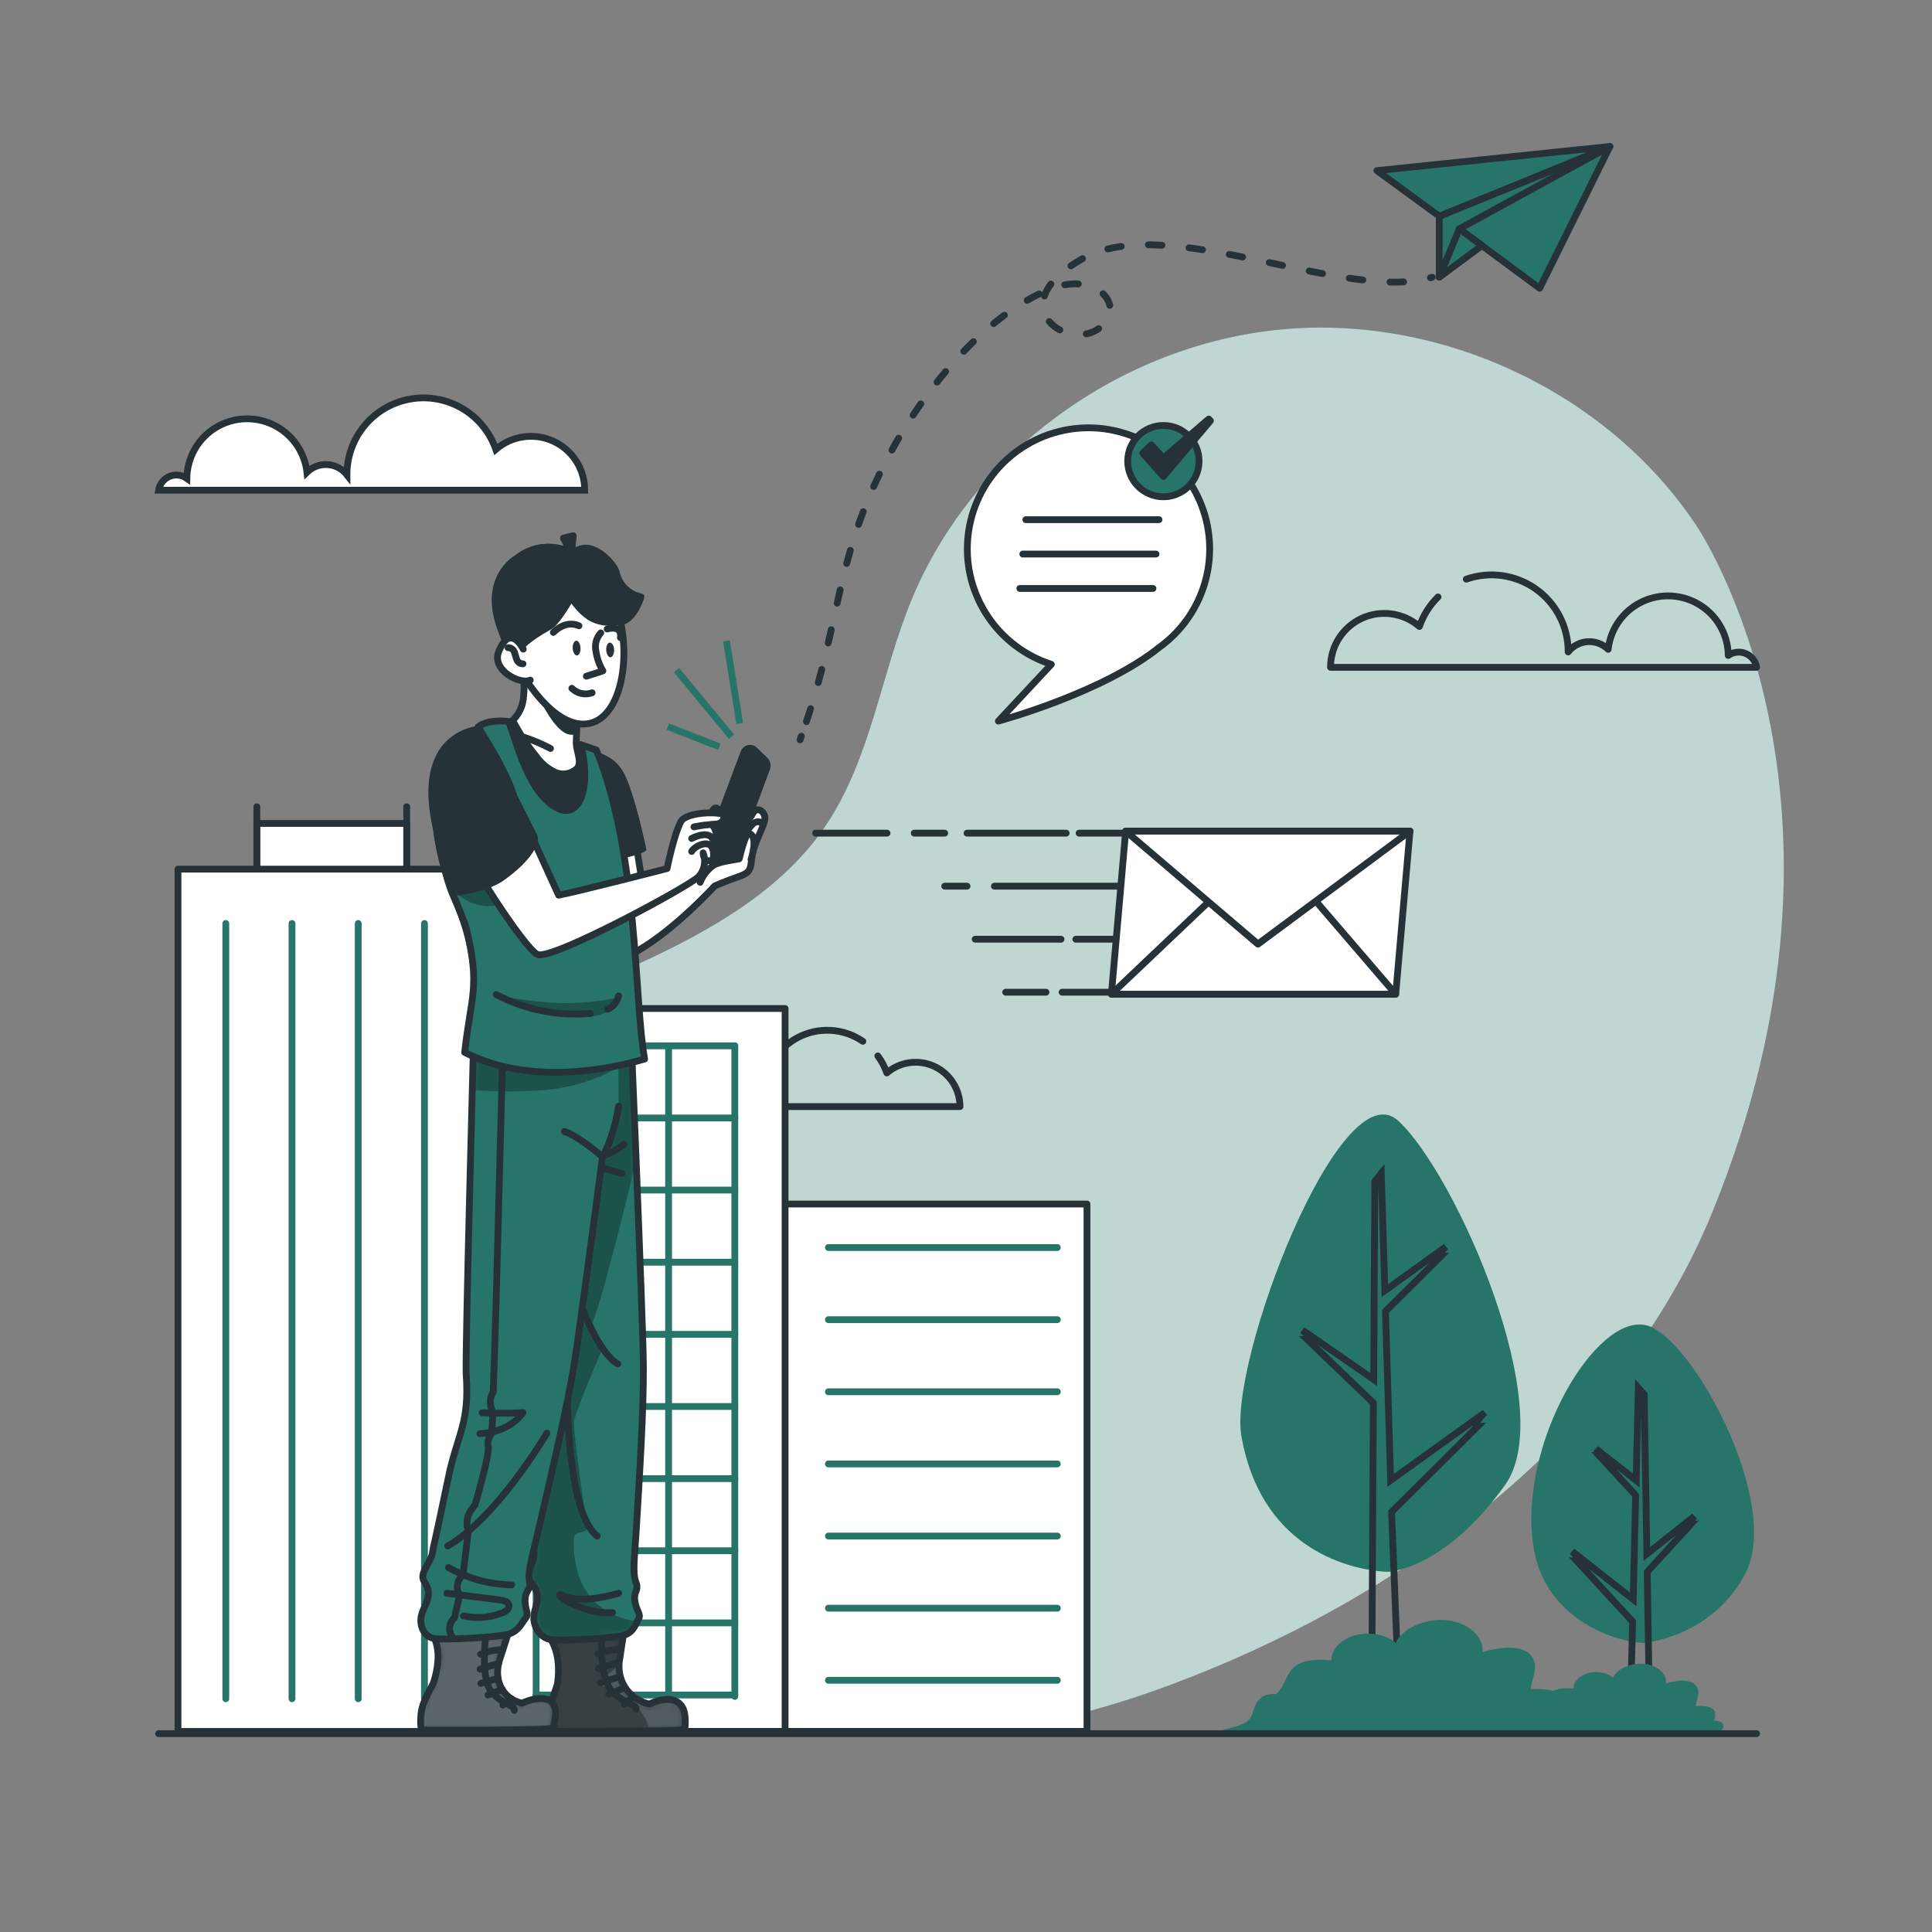 <svg width="284" height="284" viewBox="0 0 284 284" fill="none" xmlns="http://www.w3.org/2000/svg">
<rect x="0" y="0" width="284" height="284" fill="#808080" stroke="none"/>
<path d="M249.454 77.396C236.555 57.817 212.034 46.19 188.337 48.428C164.64 50.666 142.829 66.604 133.963 88.25C129.419 99.298 127.999 111.692 121.228 121.575C114.287 131.708 102.717 137.751 91.368 142.801C80.02 147.85 68.081 152.502 59.146 160.977C50.211 169.451 44.946 183.083 50.211 194.125C55.596 205.349 69.194 209.836 79.014 217.675C88.835 225.513 95.078 237.043 105.103 244.621C114.367 251.624 126.312 254.703 138.024 254.68C149.736 254.657 161.255 251.704 172.195 247.62C206.122 234.959 238.083 211.398 251.618 178.42C276.673 117.349 249.454 77.396 249.454 77.396Z" fill="#277568"/>
<g opacity="0.7">
<path d="M249.454 77.396C236.555 57.817 212.034 46.19 188.337 48.428C164.64 50.666 142.829 66.604 133.963 88.25C129.419 99.298 127.999 111.692 121.228 121.575C114.287 131.708 102.717 137.751 91.368 142.801C80.02 147.85 68.081 152.502 59.146 160.977C50.211 169.451 44.946 183.083 50.211 194.125C55.596 205.349 69.194 209.836 79.014 217.675C88.835 225.513 95.078 237.043 105.103 244.621C114.367 251.624 126.312 254.703 138.024 254.68C149.736 254.657 161.255 251.704 172.195 247.62C206.122 234.959 238.083 211.398 251.618 178.42C276.673 117.349 249.454 77.396 249.454 77.396Z" fill="white"/>
</g>
<path d="M203.872 231.057C203.872 231.057 212.108 231.011 221.242 218.288C229.222 207.161 214.074 172.712 205.582 164.788C197.09 156.865 180.562 200.141 182.481 211.103C185.213 226.723 196.988 230.659 203.872 231.057Z" fill="#277568"/>
<path d="M217.237 209.655L204.56 222.259L205.838 254.373H201.64C201.589 254.152 201.748 232.028 201.884 206.224L192.166 196.903C192.904 196.903 191.598 195.642 191.45 195.517L201.93 202.776C202.015 186.651 202.094 173.666 202.094 173.666L203.043 172.479L203.571 189.723L212.534 183.271C212.404 183.396 211.08 184.657 211.819 184.657L203.662 192.768L204.423 217.612L218.26 207.655C218.072 207.848 216.175 209.655 217.237 209.655Z" stroke="#263238" stroke-miterlimit="10"/>
<path d="M241.553 241.514C241.553 241.514 251.573 240.792 256.571 231.29C261.967 221.015 248.807 196.642 242.082 194.836C234.698 192.842 223.042 212.319 225.428 227.45C227.064 237.776 236.924 241.252 241.553 241.514Z" fill="#277568"/>
<path d="M249.074 222.883L242.087 228.433C241.871 215.403 241.69 204.997 241.69 204.997L240.832 204.02L240.514 217.328V217.618L234.584 212.966C234.584 212.966 235.533 213.932 235.044 213.937L240.44 219.805L240.077 235.107L231.119 228.058C231.119 228.058 232.46 229.427 231.772 229.432L239.991 238.373L239.946 240.139L239.895 242.042L239.616 254.112L242.513 254.078C242.445 250.198 242.383 246.126 242.32 242.059C242.263 238.594 242.195 235.124 242.15 231.79C242.15 231.54 242.15 231.307 242.15 231.062L248.568 224.036C247.977 224.042 249.074 222.883 249.074 222.883Z" stroke="#263238" stroke-miterlimit="10"/>
<path d="M229.074 248.983C228.143 248.233 226.467 248.25 224.996 248.313C225.104 247.375 225.496 246.45 225.61 245.507C225.7 245.02 225.651 244.518 225.469 244.058C225.287 243.598 224.98 243.199 224.582 242.905C222.968 241.769 220.128 242.212 217.902 242.86C218.209 240.656 215.863 238.509 212.722 238.168C209.581 237.827 206.087 239.361 205.167 241.514C203.895 240.298 201.356 239.81 199.237 240.378C197.119 240.946 195.614 242.53 195.721 244.058C194.097 243.95 192.285 243.877 190.939 244.575C188.962 245.609 189.099 247.699 187.576 249.051C187.085 248.957 186.577 248.998 186.106 249.17C185.636 249.342 185.222 249.639 184.907 250.028C184.39 250.704 184.299 251.476 183.987 252.203C183.35 253.658 181.237 253.839 179.221 254.475L229.682 254.896C230.778 254.544 231.716 253.794 231.67 252.982C231.625 252.169 230.267 251.511 229.216 251.914C229.58 251.931 230.159 249.846 229.074 248.983Z" fill="#277568"/>
<path d="M251.76 251.192C251.192 250.738 250.159 250.744 249.261 250.783C249.324 250.215 249.562 249.647 249.636 249.079C249.692 248.781 249.662 248.473 249.551 248.191C249.439 247.908 249.25 247.663 249.006 247.483C248.017 246.79 246.273 247.057 244.91 247.455C245.098 246.103 243.661 244.785 241.735 244.581C239.81 244.376 237.668 245.308 237.106 246.626C236.328 245.882 234.766 245.586 233.471 245.938C232.176 246.291 231.25 247.256 231.318 248.21C230.318 248.142 229.211 248.091 228.387 248.523C227.172 249.159 227.251 250.437 226.325 251.266C226.023 251.209 225.71 251.235 225.421 251.341C225.132 251.447 224.878 251.629 224.684 251.868C224.439 252.286 224.249 252.732 224.116 253.197C223.73 254.089 222.412 254.197 221.196 254.589L252.124 254.845C252.794 254.629 253.368 254.169 253.345 253.675C253.322 253.18 252.482 252.771 251.84 253.021C252.067 253.004 252.425 251.726 251.76 251.192Z" fill="#277568"/>
<path d="M126.84 153.07C125.446 152.114 123.817 151.557 122.129 151.461C120.441 151.364 118.759 151.73 117.264 152.52C115.77 153.311 114.52 154.495 113.65 155.944C112.78 157.394 112.322 159.053 112.328 160.744V160.801C112.046 160.439 111.69 160.141 111.285 159.927C110.879 159.713 110.433 159.587 109.975 159.557C109.518 159.528 109.059 159.595 108.629 159.756C108.2 159.916 107.809 160.166 107.483 160.488C107.288 158.632 106.389 156.921 104.971 155.707C103.553 154.494 101.724 153.87 99.859 153.965C97.995 154.059 96.239 154.865 94.951 156.216C93.663 157.567 92.942 159.36 92.936 161.227C92.632 161.012 92.278 160.878 91.908 160.838C91.538 160.797 91.164 160.851 90.82 160.995C90.477 161.138 90.175 161.367 89.945 161.659C89.714 161.951 89.561 162.297 89.5 162.664H141.114C141.114 161.418 140.756 160.199 140.084 159.15C139.412 158.101 138.454 157.267 137.322 156.747C136.191 156.226 134.934 156.041 133.7 156.213C132.466 156.385 131.308 156.906 130.362 157.717C130.049 156.821 129.603 155.979 129.038 155.217" stroke="#263238" stroke-linecap="round" stroke-linejoin="round"/>
<path d="M215.539 85.138C217.236 84.545 219.051 84.367 220.831 84.618C222.611 84.87 224.305 85.544 225.771 86.585C227.238 87.625 228.434 89.001 229.259 90.598C230.085 92.195 230.516 93.967 230.517 95.765V95.833C230.86 95.395 231.291 95.034 231.783 94.775C232.275 94.515 232.816 94.362 233.371 94.326C233.926 94.29 234.483 94.372 235.004 94.566C235.525 94.76 236 95.062 236.396 95.452C236.65 93.213 237.747 91.155 239.466 89.697C241.184 88.239 243.394 87.491 245.644 87.605C247.895 87.72 250.017 88.688 251.579 90.313C253.141 91.937 254.024 94.096 254.049 96.35C254.496 96.029 255.033 95.858 255.583 95.861C256.216 95.86 256.829 96.084 257.311 96.493C257.794 96.901 258.116 97.469 258.218 98.094H195.585C195.581 96.578 196.012 95.094 196.828 93.817C197.644 92.54 198.81 91.524 200.187 90.891C201.564 90.258 203.094 90.035 204.594 90.248C206.094 90.46 207.502 91.1 208.649 92.09C209.217 90.453 210.154 88.968 211.387 87.75" stroke="#263238" stroke-linecap="round" stroke-linejoin="round"/>
<path d="M23.316 72.062H85.95C85.954 70.547 85.523 69.062 84.707 67.785C83.891 66.508 82.725 65.493 81.348 64.86C79.971 64.227 78.441 64.004 76.941 64.216C75.441 64.429 74.033 65.068 72.886 66.058C72.016 63.545 70.283 61.42 67.995 60.063C65.707 58.705 63.013 58.202 60.389 58.643C57.766 59.083 55.383 60.439 53.665 62.469C51.946 64.5 51.002 67.073 51.001 69.733V69.802C50.658 69.364 50.227 69.003 49.735 68.743C49.243 68.483 48.702 68.331 48.147 68.295C47.592 68.259 47.035 68.341 46.514 68.535C45.993 68.729 45.518 69.031 45.122 69.421C44.868 67.182 43.77 65.123 42.052 63.665C40.334 62.207 38.124 61.459 35.873 61.574C33.623 61.688 31.5 62.656 29.939 64.281C28.377 65.906 27.494 68.065 27.468 70.319C27.022 69.997 26.485 69.826 25.935 69.83C25.305 69.832 24.696 70.058 24.217 70.467C23.738 70.875 23.419 71.441 23.316 72.062Z" fill="white" stroke="#263238" stroke-miterlimit="10"/>
<path d="M106.79 94.203L108.732 106.347" stroke="#277568" stroke-miterlimit="10"/>
<path d="M99.445 98.503L107.528 108.289" stroke="#277568" stroke-miterlimit="10"/>
<path d="M98.168 106.812L105.733 109.772" stroke="#277568" stroke-miterlimit="10"/>
<path d="M59.782 127.948V118.593" stroke="#263238" stroke-linecap="round" stroke-linejoin="round"/>
<path d="M37.755 127.948H59.782V121.047H37.755V127.948Z" fill="white" stroke="#263238" stroke-linecap="round" stroke-linejoin="round"/>
<path d="M37.755 127.948V118.593" stroke="#263238" stroke-linecap="round" stroke-linejoin="round"/>
<path d="M115.264 254.51H159.784V176.989H115.264V254.51Z" fill="white" stroke="#263238" stroke-linecap="round" stroke-linejoin="round"/>
<path d="M70.886 254.51H115.406L115.406 148.248H70.886L70.886 254.51Z" fill="white" stroke="#263238" stroke-linecap="round" stroke-linejoin="round"/>
<path d="M26.162 254.515H70.682L70.682 127.76H26.162L26.162 254.515Z" fill="white" stroke="#263238" stroke-linecap="round" stroke-linejoin="round"/>
<path d="M62.395 135.752V249.71" stroke="#277568" stroke-linecap="round" stroke-linejoin="round"/>
<path d="M52.659 135.752V249.71" stroke="#277568" stroke-linecap="round" stroke-linejoin="round"/>
<path d="M42.924 135.752V249.71" stroke="#277568" stroke-linecap="round" stroke-linejoin="round"/>
<path d="M33.194 135.752V249.71" stroke="#277568" stroke-linecap="round" stroke-linejoin="round"/>
<path d="M108.017 153.735V164.339V174.938V185.543V196.142V206.752V217.357V227.955V238.56V249.165V249.369" stroke="#277568" stroke-linecap="round" stroke-linejoin="round"/>
<path d="M98.281 153.735V164.339V174.938V185.543V196.142V206.752V217.357V227.955V238.56V249.165V249.369" stroke="#277568" stroke-linecap="round" stroke-linejoin="round"/>
<path d="M88.54 153.735V164.339V174.938V185.543V196.142V206.752V217.357V227.955V238.56V249.165V249.369" stroke="#277568" stroke-linecap="round" stroke-linejoin="round"/>
<path d="M78.81 153.735V164.339V174.938V185.543V196.142V206.752V217.357V227.955V238.56V249.165V249.369" stroke="#277568" stroke-linecap="round" stroke-linejoin="round"/>
<path d="M108.017 153.735H106.108H97.009H87.904H78.81" stroke="#277568" stroke-linecap="round" stroke-linejoin="round"/>
<path d="M108.017 164.34H106.108H97.009H87.904H78.81" stroke="#277568" stroke-linecap="round" stroke-linejoin="round"/>
<path d="M108.017 174.938H106.108H97.009H87.904H78.81" stroke="#277568" stroke-linecap="round" stroke-linejoin="round"/>
<path d="M108.017 185.543H106.108H97.009H87.904H78.81" stroke="#277568" stroke-linecap="round" stroke-linejoin="round"/>
<path d="M108.017 196.142H106.108H97.009H87.904H78.81" stroke="#277568" stroke-linecap="round" stroke-linejoin="round"/>
<path d="M108.017 206.752H106.108H97.009H87.904H78.81" stroke="#277568" stroke-linecap="round" stroke-linejoin="round"/>
<path d="M108.017 217.357H106.108H97.009H87.904H78.81" stroke="#277568" stroke-linecap="round" stroke-linejoin="round"/>
<path d="M108.017 227.956H106.108H97.009H87.904H78.81" stroke="#277568" stroke-linecap="round" stroke-linejoin="round"/>
<path d="M108.017 238.56H106.108H97.009H87.904H78.81" stroke="#277568" stroke-linecap="round" stroke-linejoin="round"/>
<path d="M108.017 249.165H106.108H97.009H87.904H78.81" stroke="#277568" stroke-linecap="round" stroke-linejoin="round"/>
<path d="M155.428 183.385H121.774" stroke="#277568" stroke-linecap="round" stroke-linejoin="round"/>
<path d="M155.428 193.989H121.774" stroke="#277568" stroke-linecap="round" stroke-linejoin="round"/>
<path d="M155.428 204.588H121.774" stroke="#277568" stroke-linecap="round" stroke-linejoin="round"/>
<path d="M155.428 215.193H121.774" stroke="#277568" stroke-linecap="round" stroke-linejoin="round"/>
<path d="M155.428 225.797H121.774" stroke="#277568" stroke-linecap="round" stroke-linejoin="round"/>
<path d="M155.428 236.402H121.774" stroke="#277568" stroke-linecap="round" stroke-linejoin="round"/>
<path d="M155.428 247H121.774" stroke="#277568" stroke-linecap="round" stroke-linejoin="round"/>
<path d="M258.218 254.845H237.861H235.493H23.316" stroke="#263238" stroke-linecap="round" stroke-linejoin="round"/>
<path d="M100.661 254.186C100.36 254.328 98.173 254.407 95.384 254.453C89.704 254.549 81.531 254.504 81.531 254.504C81.531 254.504 81.088 254.504 80.917 252.289C80.747 250.073 81.838 248.313 81.962 247.387C82.53 243.138 81.082 241.366 81.059 241.053C81.037 240.741 89.011 240.565 89.011 240.565L91.624 240.389L91.056 244.126C91.021 244.338 91.002 244.553 90.999 244.768C90.945 246.09 91.359 247.388 92.169 248.435C92.978 249.481 94.131 250.208 95.424 250.488H95.543C95.731 250.312 98.951 248.824 100.269 250.88C100.99 251.999 100.661 254.186 100.661 254.186Z" fill="#263238"/>
<mask id="mask0_1_3765" style="mask-type:luminance" maskUnits="userSpaceOnUse" x="80" y="240" width="21" height="15">
<path d="M100.661 254.186C100.36 254.328 98.173 254.407 95.384 254.453C89.704 254.549 81.531 254.504 81.531 254.504C81.531 254.504 81.088 254.504 80.917 252.289C80.747 250.073 81.838 248.313 81.962 247.387C82.53 243.138 81.082 241.366 81.059 241.053C81.037 240.741 89.011 240.565 89.011 240.565L91.624 240.389L91.056 244.126C91.021 244.338 91.002 244.553 90.999 244.768C90.945 246.09 91.359 247.388 92.169 248.435C92.978 249.481 94.131 250.208 95.424 250.488H95.543C95.731 250.312 98.951 248.824 100.269 250.88C100.99 251.999 100.661 254.186 100.661 254.186Z" fill="white"/>
</mask>
<g mask="url(#mask0_1_3765)">
<path opacity="0.2" d="M100.661 254.186C100.36 254.328 98.173 254.407 95.384 254.453C89.704 254.549 81.531 254.504 81.531 254.504C81.531 254.504 81.088 254.504 80.917 252.289C80.747 250.073 81.838 248.313 81.962 247.387C82.53 243.138 81.082 241.366 81.059 241.053C81.037 240.741 89.011 240.565 89.011 240.565L91.624 240.389L91.056 244.126C91.021 244.338 91.002 244.553 90.999 244.768C90.945 246.09 91.359 247.388 92.169 248.435C92.978 249.481 94.131 250.208 95.424 250.488H95.543C95.731 250.312 98.951 248.824 100.269 250.88C100.99 251.999 100.661 254.186 100.661 254.186Z" fill="white"/>
<path opacity="0.3" d="M95.384 254.464C89.704 254.561 81.531 254.515 81.531 254.515C81.531 254.515 81.088 254.515 80.917 252.3C80.747 250.085 81.838 248.324 81.962 247.398C82.53 243.149 81.082 241.377 81.059 241.065C81.037 240.752 89.011 240.576 89.011 240.576L91.624 240.4L91.056 244.138C91.021 244.35 91.002 244.564 90.999 244.78C89.199 246.268 87.767 247.466 87.767 247.466C87.767 247.466 95.066 249.875 95.384 254.464Z" fill="black"/>
</g>
<path d="M100.661 254.186C100.36 254.328 98.173 254.407 95.384 254.453C89.704 254.549 81.531 254.504 81.531 254.504C81.531 254.504 81.088 254.504 80.917 252.289C80.747 250.073 81.838 248.313 81.962 247.387C82.53 243.138 81.082 241.366 81.059 241.053C81.037 240.741 89.011 240.565 89.011 240.565L91.624 240.389L91.056 244.126C91.021 244.338 91.002 244.553 90.999 244.768C90.945 246.09 91.359 247.388 92.169 248.435C92.978 249.481 94.131 250.208 95.424 250.488H95.543C95.731 250.312 98.951 248.824 100.269 250.88C100.99 251.999 100.661 254.186 100.661 254.186Z" stroke="#263238" stroke-linecap="round" stroke-linejoin="round"/>
<path d="M93.351 235.504C93.618 236.93 94.282 237.333 93.851 238.003C93.788 238.105 93.726 238.225 93.663 238.35C93.328 239.043 92.97 240.02 91.653 240.389C90.102 240.826 82.678 241.229 81.076 241.031C79.475 240.832 78.566 239.327 78.475 238.054C78.384 236.782 79.077 235.987 78.969 234.561C78.861 233.135 77.748 232.721 77.674 231.772C77.6 230.824 78.52 229.443 78.509 228.495C78.509 226.495 78.543 228.677 78.941 217.311C79.162 210.83 80.73 209.421 78.941 202.071C78.293 199.419 71.341 151.395 71.341 151.395L92.783 152.678C92.783 152.678 93.124 160.857 93.51 170.519C93.998 182.811 94.561 197.499 94.578 200.805C94.612 207.519 94.01 216.925 93.504 225.274C93.294 228.836 92.936 231.289 93.504 232.658C93.572 232.801 93.612 232.955 93.624 233.113C93.72 234.016 93.078 234.078 93.351 235.504Z" fill="#277568"/>
<mask id="mask1_1_3765" style="mask-type:luminance" maskUnits="userSpaceOnUse" x="71" y="151" width="24" height="91">
<path d="M93.351 235.504C93.618 236.93 94.282 237.333 93.851 238.003C93.788 238.105 93.726 238.225 93.663 238.35C93.328 239.043 92.97 240.02 91.653 240.389C90.102 240.826 82.678 241.229 81.076 241.031C79.475 240.832 78.566 239.327 78.475 238.054C78.384 236.782 79.077 235.987 78.969 234.561C78.861 233.135 77.748 232.721 77.674 231.772C77.6 230.824 78.52 229.443 78.509 228.495C78.509 226.495 78.543 228.677 78.941 217.311C79.162 210.83 80.73 209.421 78.941 202.071C78.293 199.419 71.341 151.395 71.341 151.395L92.783 152.678C92.783 152.678 93.124 160.857 93.51 170.519C93.998 182.811 94.561 197.499 94.578 200.805C94.612 207.519 94.01 216.925 93.504 225.274C93.294 228.836 92.936 231.289 93.504 232.658C93.572 232.801 93.612 232.955 93.624 233.113C93.72 234.016 93.078 234.078 93.351 235.504Z" fill="white"/>
</mask>
<g mask="url(#mask1_1_3765)">
<path opacity="0.3" d="M93.663 238.35C93.328 239.043 92.97 240.02 91.653 240.389C90.102 240.826 82.678 241.229 81.076 241.031C79.475 240.832 78.566 239.327 78.475 238.054C78.384 236.782 79.077 235.987 78.969 234.561C78.861 233.135 77.748 232.721 77.674 231.772C77.6 230.824 78.52 229.443 78.509 228.495C78.509 226.495 78.543 228.677 78.941 217.311C79.162 210.83 80.73 209.421 78.941 202.071C78.293 199.419 71.341 151.395 71.341 151.395L92.783 152.678C92.783 152.678 93.124 160.857 93.51 170.519C90.925 181.266 87.926 193.091 86.802 195.079L88.574 198.175C88.574 198.175 84.337 208.007 84.337 209.194C84.337 210.381 85.768 221.486 86.262 223.792C86.756 226.098 84.337 224.456 84.337 226.399C84.337 228.188 84.144 236.896 93.663 238.35Z" fill="black"/>
</g>
<path d="M93.351 235.504C93.618 236.93 94.282 237.333 93.851 238.003C93.788 238.105 93.726 238.225 93.663 238.35C93.328 239.043 92.97 240.02 91.653 240.389C90.102 240.826 82.678 241.229 81.076 241.031C79.475 240.832 78.566 239.327 78.475 238.054C78.384 236.782 79.077 235.987 78.969 234.561C78.861 233.135 77.748 232.721 77.674 231.772C77.6 230.824 78.52 229.443 78.509 228.495C78.509 226.495 78.543 228.677 78.941 217.311C79.162 210.83 80.73 209.421 78.941 202.071C78.293 199.419 71.341 151.395 71.341 151.395L92.783 152.678C92.783 152.678 93.124 160.857 93.51 170.519C93.998 182.811 94.561 197.499 94.578 200.805C94.612 207.519 94.01 216.925 93.504 225.274C93.294 228.836 92.936 231.289 93.504 232.658C93.572 232.801 93.612 232.955 93.624 233.113C93.72 234.016 93.078 234.078 93.351 235.504Z" stroke="#263238" stroke-linecap="round" stroke-linejoin="round"/>
<path d="M91.709 168.202C91.709 168.202 89.079 170.474 86.836 170.065" stroke="#263238" stroke-linecap="round" stroke-linejoin="round"/>
<path d="M91.448 172.496C91.448 172.496 87.018 171.428 86.512 170.531" stroke="#263238" stroke-linecap="round" stroke-linejoin="round"/>
<path d="M85.768 192.734C85.768 192.734 88.159 198.982 90.817 200.493" stroke="#263238" stroke-linecap="round" stroke-linejoin="round"/>
<path d="M90.937 234.203C90.937 234.203 85.626 235.845 82.985 234.646C80.344 233.448 85.069 237.39 90.034 237.043" stroke="#263238" stroke-linecap="round" stroke-linejoin="round"/>
<path d="M83.416 205.877C83.416 205.877 83.462 222.491 87.796 225.797" stroke="#263238" stroke-linecap="round" stroke-linejoin="round"/>
<path d="M87.87 243.132C88.894 242.724 89.982 242.495 91.085 242.456" stroke="#263238" stroke-linecap="round" stroke-linejoin="round"/>
<path d="M87.966 245.285C87.966 245.285 89.505 244.717 90.619 244.49" stroke="#263238" stroke-linecap="round" stroke-linejoin="round"/>
<path d="M88.256 247.347L90.738 246.603" stroke="#263238" stroke-linecap="round" stroke-linejoin="round"/>
<path d="M89.466 249.034L91.505 248.233" stroke="#263238" stroke-linecap="round" stroke-linejoin="round"/>
<path d="M91.778 250.482L92.965 249.568" stroke="#263238" stroke-linecap="round" stroke-linejoin="round"/>
<path d="M88.381 241.082C88.381 241.082 88.182 246.762 89.977 248.631C91.772 250.499 93.675 250.539 93.51 251.255" stroke="#263238" stroke-linecap="round" stroke-linejoin="round"/>
<path d="M72.005 240.417C72.005 240.417 63.974 240.582 63.945 240.9C63.917 241.218 65.081 242.985 63.758 247.228C63.474 248.153 62.054 249.909 61.872 252.118C61.691 254.328 62.105 254.328 62.105 254.328C62.105 254.328 80.281 254.43 81.287 254.015C81.287 254.015 81.991 251.834 81.474 250.749C80.451 248.596 76.697 250.335 76.816 250.357H76.697C73.897 249.738 72.488 246.949 73.442 243.996L74.652 240.264L72.005 240.417Z" fill="#263238"/>
<mask id="mask2_1_3765" style="mask-type:luminance" maskUnits="userSpaceOnUse" x="61" y="240" width="21" height="15">
<path d="M72.005 240.417C72.005 240.417 63.974 240.582 63.945 240.9C63.917 241.218 65.081 242.985 63.758 247.228C63.474 248.153 62.054 249.909 61.872 252.118C61.691 254.328 62.105 254.328 62.105 254.328C62.105 254.328 80.281 254.43 81.287 254.015C81.287 254.015 81.991 251.834 81.474 250.749C80.451 248.596 76.697 250.335 76.816 250.357H76.697C73.897 249.738 72.488 246.949 73.442 243.996L74.652 240.264L72.005 240.417Z" fill="white"/>
</mask>
<g mask="url(#mask2_1_3765)">
<path opacity="0.25" d="M72.005 240.417C72.005 240.417 63.974 240.582 63.945 240.9C63.917 241.218 65.081 242.985 63.758 247.228C63.474 248.153 62.054 249.909 61.872 252.118C61.691 254.328 62.105 254.328 62.105 254.328C62.105 254.328 80.281 254.43 81.287 254.015C81.287 254.015 81.991 251.834 81.474 250.749C80.451 248.596 76.697 250.335 76.816 250.357H76.697C73.897 249.738 72.488 246.949 73.442 243.996L74.652 240.264L72.005 240.417Z" fill="white"/>
</g>
<path d="M72.005 240.417C72.005 240.417 63.974 240.582 63.945 240.9C63.917 241.218 65.081 242.985 63.758 247.228C63.474 248.153 62.054 249.909 61.872 252.118C61.691 254.328 62.105 254.328 62.105 254.328C62.105 254.328 80.281 254.43 81.287 254.015C81.287 254.015 81.991 251.834 81.474 250.749C80.451 248.596 76.697 250.335 76.816 250.357H76.697C73.897 249.738 72.488 246.949 73.442 243.996L74.652 240.264L72.005 240.417Z" stroke="#263238" stroke-linecap="round" stroke-linejoin="round"/>
<path d="M90.88 152.678L69.66 151.395C69.66 151.395 68.359 199.339 68.524 201.986C69.052 209.325 67.246 210.728 65.905 217.203C63.554 228.563 63.872 226.371 63.554 228.364C63.4 229.313 62.242 230.693 62.151 231.642C62.06 232.59 63.105 233.005 62.968 234.425C62.832 235.845 61.992 236.651 61.872 237.912C61.753 239.173 62.395 240.684 63.962 240.883C65.53 241.082 73.05 240.678 74.652 240.241C76.254 239.804 76.714 238.537 77.259 237.861C77.805 237.185 77.214 236.788 77.186 235.362C77.157 233.936 77.799 233.897 77.884 232.965C77.9 232.812 77.886 232.658 77.844 232.511C77.498 231.153 78.282 228.705 79.1 225.127C81.031 216.794 83.263 207.399 84.376 200.703C84.944 197.363 86.938 182.402 88.574 170.031C88.574 170.031 90.142 167.503 90.937 162.607" fill="#277568"/>
<mask id="mask3_1_3765" style="mask-type:luminance" maskUnits="userSpaceOnUse" x="61" y="151" width="30" height="90">
<path d="M90.88 152.678L69.66 151.395C69.66 151.395 68.359 199.339 68.524 201.986C69.052 209.325 67.246 210.728 65.905 217.203C63.554 228.563 63.872 226.371 63.554 228.364C63.4 229.313 62.242 230.693 62.151 231.642C62.06 232.59 63.105 233.005 62.968 234.425C62.832 235.845 61.992 236.651 61.872 237.912C61.753 239.173 62.395 240.684 63.962 240.883C65.53 241.082 73.05 240.678 74.652 240.241C76.254 239.804 76.714 238.537 77.259 237.861C77.805 237.185 77.214 236.788 77.186 235.362C77.157 233.936 77.799 233.897 77.884 232.965C77.9 232.812 77.886 232.658 77.844 232.511C77.498 231.153 78.282 228.705 79.1 225.127C81.031 216.794 83.263 207.399 84.376 200.703C84.944 197.363 86.938 182.402 88.574 170.031C88.574 170.031 90.142 167.503 90.937 162.607" fill="white"/>
</mask>
<g mask="url(#mask3_1_3765)">
<path opacity="0.3" d="M69.591 153.059L69.404 160.221C72.995 160.513 76.605 160.513 80.196 160.221C87.205 159.596 91.471 156.49 91.471 156.49L90.903 152.678C90.903 152.678 82.951 154.82 79.037 154.519C75.124 154.218 71.375 153.746 69.591 153.059Z" fill="black"/>
</g>
<path d="M90.88 152.678L69.66 151.395C69.66 151.395 68.359 199.339 68.524 201.986C69.052 209.325 67.246 210.728 65.905 217.203C63.554 228.563 63.872 226.371 63.554 228.364C63.4 229.313 62.242 230.693 62.151 231.642C62.06 232.59 63.105 233.005 62.968 234.425C62.832 235.845 61.992 236.651 61.872 237.912C61.753 239.173 62.395 240.684 63.962 240.883C65.53 241.082 73.05 240.678 74.652 240.241C76.254 239.804 76.714 238.537 77.259 237.861C77.805 237.185 77.214 236.788 77.186 235.362C77.157 233.936 77.799 233.897 77.884 232.965C77.9 232.812 77.886 232.658 77.844 232.511C77.498 231.153 78.282 228.705 79.1 225.127C81.031 216.794 83.263 207.399 84.376 200.703C84.944 197.363 86.938 182.402 88.574 170.031C88.574 170.031 90.142 167.503 90.937 162.607" stroke="#263238" stroke-linecap="round" stroke-linejoin="round"/>
<path d="M80.395 210.665C80.395 210.665 73.056 223.161 65.814 227.245" stroke="#263238" stroke-linecap="round" stroke-linejoin="round"/>
<path d="M65.689 234.203L73.567 235.197C74.135 235.271 74.868 235.498 74.811 236.101C74.754 236.703 74.147 236.975 73.624 237.163C71.87 237.817 69.963 237.945 68.137 237.532" stroke="#263238" stroke-linecap="round" stroke-linejoin="round"/>
<path d="M65.922 230.415C68.752 232.037 71.947 232.917 75.209 232.971" stroke="#263238" stroke-linecap="round" stroke-linejoin="round"/>
<path d="M70.864 207.672C70.864 207.672 74.84 207.825 76.885 207.644C75.368 209.723 72.909 210.626 70.534 210.745" stroke="#263238" stroke-linecap="round" stroke-linejoin="round"/>
<path d="M73.84 157.336C73.84 157.336 73.272 177.75 73.067 186.241C72.863 194.733 72.499 204.633 72.499 204.633C72.307 204.936 72.176 205.275 72.114 205.628C72.053 205.982 72.062 206.345 72.142 206.695L72.46 207.74L72.289 210.688C72.061 210.956 71.895 211.271 71.804 211.611C71.713 211.951 71.698 212.307 71.761 212.653C72.034 213.727 69.83 221.208 69.83 221.208L69.449 221.702C69.06 222.168 68.8 222.728 68.694 223.325C68.588 223.923 68.641 224.539 68.847 225.11L68.058 231.517C67.633 231.864 67.349 232.353 67.257 232.894C67.165 233.435 67.272 233.991 67.558 234.459L66.82 237.799C66.445 238.116 66.194 238.556 66.112 239.04C66.03 239.525 66.122 240.022 66.371 240.446L66.496 240.633" stroke="#263238" stroke-linecap="round" stroke-linejoin="round"/>
<path d="M110.595 119.689C110.027 120.933 105.188 124.233 105.188 124.233C105.184 123.688 105.3 123.149 105.529 122.654C105.875 122.12 106.097 121.609 106.318 121.291C106.375 120.428 106.092 119.578 105.529 118.922C104.87 118.189 104.353 120.018 104.063 121.234C103.774 122.449 101.876 124.301 101.962 125.21C102.126 126.255 102.337 127.283 102.604 128.305C102.604 128.305 94.51 131.145 93.618 129.441C91.73 125.781 89.644 122.226 87.37 118.791C85.467 121.45 86.966 125.119 88.04 129.629C89.114 134.139 92.419 140.455 92.419 140.455C98.338 137.615 105.063 130.231 105.063 130.231C105.063 130.231 106.642 129.527 108.596 128.856C110.55 128.186 110.266 127.613 110.578 125.693C110.891 123.773 112.532 121.149 112.436 120.16C112.339 119.172 111.175 118.451 110.595 119.689Z" fill="white" stroke="#263238" stroke-linecap="round" stroke-linejoin="round"/>
<path d="M91.448 129.282C91.374 133.395 92.186 147.339 93.067 152.871L68.978 152.264V151.86C70.744 145.317 69.597 138.228 66.808 132.077C65.331 128.811 64.672 124.636 63.911 120.683C61.974 110.618 66.837 107.5 70.898 107.113C72.465 107.04 72.602 105.977 73.738 106.063C74.522 106.158 75.317 106.06 76.055 105.779C76.561 107.84 79.361 113.895 80.321 114.588C80.787 114.956 81.353 115.176 81.946 115.218C82.538 115.261 83.13 115.124 83.644 114.827C84.609 114.151 84.876 112.862 85.098 111.703C85.198 111.075 85.377 110.462 85.632 109.88C87.052 110.59 89.528 111.43 91.368 114.742C93.641 122.052 92.391 117.366 94.14 128.09C94.441 129.731 91.448 129.282 91.448 129.282Z" fill="white" stroke="#263238" stroke-linecap="round" stroke-linejoin="round"/>
<path d="M87.659 110.254L85.331 109.442C86.91 114.867 85.541 121.029 81.548 118.593C77.555 116.156 75.97 109.153 74.777 106.097C74.152 105.904 71.613 105.813 70.296 106.824C71.67 109.34 75.408 114.338 74.97 118.4C74.471 122.944 70.898 126.976 64.224 122.41C65.133 129.294 68.018 134.258 68.575 136.61C70.608 145.13 69.251 146.294 68.302 154.7C77.958 159.625 89.642 157.177 94.759 155.677C93.197 147.112 93.885 125.528 87.659 110.254Z" fill="#277568"/>
<mask id="mask4_1_3765" style="mask-type:luminance" maskUnits="userSpaceOnUse" x="64" y="105" width="31" height="53">
<path d="M87.659 110.254L85.331 109.442C86.91 114.867 85.541 121.029 81.548 118.593C77.555 116.156 75.97 109.153 74.777 106.097C74.152 105.904 71.613 105.813 70.296 106.824C71.67 109.34 75.408 114.338 74.97 118.4C74.471 122.944 70.898 126.976 64.224 122.41C65.133 129.294 68.018 134.258 68.575 136.61C70.608 145.13 69.251 146.294 68.302 154.7C77.958 159.625 89.642 157.177 94.759 155.677C93.197 147.112 93.885 125.528 87.659 110.254Z" fill="white"/>
</mask>
<g mask="url(#mask4_1_3765)">
<path opacity="0.3" d="M72.943 146.413C72.943 146.413 88.693 153.286 90.937 146.612C86.802 147.51 82.544 147.685 78.35 147.129L72.943 146.413Z" fill="black"/>
<path opacity="0.3" d="M67.359 131.543L78.804 122.455C78.804 122.455 81.076 128.703 74.987 132.287C70.869 134.713 67.359 131.543 67.359 131.543Z" fill="black"/>
</g>
<path d="M87.659 110.254L85.331 109.442C86.91 114.867 85.541 121.029 81.548 118.593C77.555 116.156 75.97 109.153 74.777 106.097C74.152 105.904 71.613 105.813 70.296 106.824C71.67 109.34 75.408 114.338 74.97 118.4C74.471 122.944 70.898 126.976 64.224 122.41C65.133 129.294 68.018 134.258 68.575 136.61C70.608 145.13 69.251 146.294 68.302 154.7C77.958 159.625 89.642 157.177 94.759 155.677C93.197 147.112 93.885 125.528 87.659 110.254Z" stroke="#263238" stroke-linecap="round" stroke-linejoin="round"/>
<path d="M90.937 146.391C90.838 146.818 90.644 147.218 90.367 147.558C90.09 147.899 89.739 148.172 89.341 148.356" stroke="#263238" stroke-linecap="round" stroke-linejoin="round"/>
<path d="M86.802 148.969C82.011 149.406 77.197 148.443 72.943 146.198" stroke="#263238" stroke-linecap="round" stroke-linejoin="round"/>
<path d="M108.874 110.476L103.944 123.625C103.857 123.86 103.824 124.111 103.849 124.36C103.873 124.609 103.954 124.849 104.086 125.062L105.001 126.528C105.449 127.249 107.034 127.465 107.716 126.999C107.965 126.832 108.162 126.597 108.284 126.323L113.146 113.185C113.272 112.885 113.305 112.554 113.243 112.234C113.18 111.915 113.024 111.621 112.793 111.39L111.26 109.908C111.121 109.769 110.955 109.66 110.772 109.589C110.589 109.517 110.394 109.484 110.197 109.491C110.001 109.499 109.809 109.547 109.632 109.632C109.455 109.717 109.298 109.838 109.17 109.988C109.042 110.131 108.942 110.296 108.874 110.476Z" fill="#263238"/>
<path d="M64.212 114.015C64.33 115.977 64.803 117.902 65.61 119.695C67.978 125.329 77.021 139.353 79.003 140.302C80.985 141.25 101.246 130.345 102.711 128.851C103.128 128.386 103.409 127.815 103.523 127.201C103.637 126.587 103.58 125.953 103.359 125.369C103.359 125.369 103.331 126.766 104.523 126.505C105.273 126.34 104.654 124.023 104.654 124.023C104.654 124.023 106.029 123.052 104.716 121.257C104.716 121.257 106.568 121.257 106.42 119.859C106.369 119.291 100.917 119.218 100.082 120.791C99.065 122.699 98.054 127.675 98.054 127.675C98.054 127.675 84.853 131.083 82.116 131.589L74.976 115.929" fill="white"/>
<path d="M64.212 114.015C64.33 115.977 64.803 117.902 65.61 119.695C67.978 125.329 77.021 139.353 79.003 140.302C80.985 141.25 101.246 130.345 102.711 128.851C103.128 128.386 103.409 127.815 103.523 127.201C103.637 126.587 103.58 125.953 103.359 125.369C103.359 125.369 103.331 126.766 104.523 126.505C105.273 126.34 104.654 124.023 104.654 124.023C104.654 124.023 106.029 123.052 104.716 121.257C104.716 121.257 106.568 121.257 106.42 119.859C106.369 119.291 100.917 119.218 100.082 120.791C99.065 122.699 98.054 127.675 98.054 127.675C98.054 127.675 84.853 131.083 82.116 131.589L74.976 115.929" stroke="#263238" stroke-linecap="round" stroke-linejoin="round"/>
<path d="M102.922 129.697C103.333 128.66 104.043 127.769 104.961 127.135C106.029 126.63 107.5 126.471 108.664 126.249C108.664 126.249 109.573 122.398 110.067 122.506C111.572 122.819 110.397 126.357 110.397 126.357" fill="white"/>
<path d="M102.922 129.697C103.333 128.66 104.043 127.769 104.961 127.135C106.029 126.63 107.5 126.471 108.664 126.249C108.664 126.249 109.573 122.398 110.067 122.506C111.572 122.819 110.397 126.357 110.397 126.357" stroke="#263238" stroke-linecap="round" stroke-linejoin="round"/>
<path d="M112.208 121.12C112.014 120.926 111.754 120.812 111.479 120.8C111.205 120.788 110.936 120.88 110.726 121.058C109.993 121.722 108.88 123.602 107.693 124.608" stroke="#263238" stroke-linecap="round" stroke-linejoin="round"/>
<path d="M101.672 125.164C101.996 124.449 104.296 123.239 104.751 124.79" stroke="#263238" stroke-linecap="round" stroke-linejoin="round"/>
<path d="M101.672 123.256C101.672 123.256 104.336 121.802 104.87 123.602" stroke="#263238" stroke-linecap="round" stroke-linejoin="round"/>
<path d="M102.007 121.552C102.007 121.552 103.115 121.336 103.359 121.313C104.239 121.228 105.199 121.115 105.676 121.115" stroke="#263238" stroke-linecap="round" stroke-linejoin="round"/>
<path d="M88.574 170.065C88.574 170.065 85.024 166.935 82.962 166.339L88.574 170.065Z" fill="#277568"/>
<path d="M88.574 170.065C88.574 170.065 85.024 166.935 82.962 166.339" stroke="#263238" stroke-linecap="round" stroke-linejoin="round"/>
<path d="M70.648 243.166C71.694 242.756 72.802 242.524 73.925 242.479" stroke="#263238" stroke-linecap="round" stroke-linejoin="round"/>
<path d="M70.568 245.376C70.568 245.376 72.153 244.808 73.283 244.564" stroke="#263238" stroke-linecap="round" stroke-linejoin="round"/>
<path d="M70.676 247.449L73.221 246.699" stroke="#263238" stroke-linecap="round" stroke-linejoin="round"/>
<path d="M71.738 249.164L73.851 248.352" stroke="#263238" stroke-linecap="round" stroke-linejoin="round"/>
<path d="M73.925 250.636L75.192 249.71" stroke="#263238" stroke-linecap="round" stroke-linejoin="round"/>
<path d="M71.341 241.082C71.341 241.082 70.648 246.875 72.289 248.755C73.931 250.636 75.817 250.692 75.595 251.425" stroke="#263238" stroke-linecap="round" stroke-linejoin="round"/>
<path d="M85.109 109.209C85.109 109.209 87.506 118.553 83.661 119.263C78.418 120.228 74.777 106.079 74.777 106.079C75.578 106.028 75.675 105.693 76.373 105.296C76.373 105.296 82.229 117.008 85.109 109.209Z" fill="#263238"/>
<path d="M69.165 107.437C69.165 107.437 63.684 108.522 63.667 116.673C63.65 124.824 67.263 131.611 67.263 131.611C67.263 131.611 71.54 131.265 74.243 129.282C79.923 125.136 79.003 122.807 79.003 122.807L76.027 116.911C76.027 116.911 75.05 113.134 70.801 107.113L69.165 107.437Z" fill="#263238"/>
<path d="M87.995 110.578C90.982 119.058 91.119 122.233 91.658 126.147C91.658 126.147 94.583 125.579 95.032 124.931C95.032 124.931 93.612 117.991 92.079 114.401C91.102 112.123 89.818 111.328 87.995 110.578Z" fill="#263238"/>
<path d="M85.103 100.95C85.103 100.95 84.677 108.721 84.706 109.345C84.757 110.521 85.609 112.083 84.825 112.964C84.393 113.371 83.848 113.639 83.262 113.733C82.676 113.827 82.074 113.743 81.536 113.492C80.471 112.962 79.549 112.183 78.85 111.22C77.503 109.57 76.334 107.782 75.362 105.886C76.012 105.261 76.49 104.478 76.748 103.614C76.748 103.614 76.901 102.955 76.907 102.921C77.105 101.32 77.084 99.7 76.845 98.105C76.573 96.131 76.115 94.187 75.476 92.3L85.103 100.95Z" fill="white" stroke="#263238" stroke-linecap="round" stroke-linejoin="round"/>
<path d="M77.026 108.369C78.371 108.808 79.675 109.363 80.923 110.027L77.026 108.369Z" fill="#263238"/>
<path d="M77.026 108.369C78.371 108.808 79.675 109.363 80.923 110.027" stroke="#263238" stroke-linecap="round" stroke-linejoin="round"/>
<path d="M75.839 82.155C75.839 82.155 71 84.921 73.505 92.141C76.01 99.36 81.593 107.426 86.654 106.341C91.715 105.256 93.027 95.202 90.352 88.5C87.677 81.797 80.861 78.088 75.839 82.155Z" fill="white" stroke="#263238" stroke-linecap="round" stroke-linejoin="round"/>
<path d="M90.272 95.481C90.306 96.049 90.073 96.571 89.755 96.617C89.437 96.662 89.148 96.162 89.114 95.572C89.079 94.981 89.301 94.487 89.63 94.464C89.96 94.441 90.238 94.884 90.272 95.481Z" fill="#263238"/>
<path d="M85.336 95.248C85.37 95.816 85.143 96.333 84.831 96.356C84.518 96.378 84.217 95.901 84.183 95.316C84.149 94.731 84.376 94.225 84.7 94.18C85.024 94.135 85.297 94.646 85.336 95.248Z" fill="#263238"/>
<path d="M87.194 83.399C83.95 80.241 79.537 79.264 76.004 82.121C76.004 82.121 71.17 84.888 73.675 92.112C74.282 93.835 75.017 95.509 75.874 97.122L75.964 97.202C75.964 97.202 74.374 95.617 80.684 92.129C82.758 90.959 85.819 83.661 87.194 83.399Z" fill="#263238" stroke="#263238" stroke-linecap="round" stroke-linejoin="round"/>
<path d="M82.127 85.768C82.127 85.768 82.57 80.741 86.069 80.571C87.892 80.48 90.301 82.928 90.613 84.217C90.809 85.09 91.254 85.888 91.894 86.513C92.534 87.138 93.342 87.564 94.22 87.739C94.22 87.739 93.209 91.147 91.238 91.397C87.983 91.794 86.296 91.033 84.195 88.165C83.608 87.332 82.946 86.555 82.218 85.842L82.127 85.768Z" fill="#263238" stroke="#263238" stroke-linecap="round" stroke-linejoin="round"/>
<path d="M76.919 95.424C76.919 95.424 75.004 91.482 73.3 95.822C72.238 98.525 76.487 100.689 77.941 99.974" fill="white"/>
<path d="M76.919 95.424C76.919 95.424 75.004 91.482 73.3 95.822C72.238 98.525 76.487 100.689 77.941 99.974" stroke="#263238" stroke-linecap="round" stroke-linejoin="round"/>
<path d="M88.313 93.033C87.99 93.389 87.757 93.817 87.633 94.281C87.509 94.745 87.496 95.233 87.597 95.702C87.744 96.734 88.093 97.726 88.625 98.622L86.194 99.4" stroke="#263238" stroke-linecap="round" stroke-linejoin="round"/>
<path d="M84.064 101.178C84.446 101.559 84.929 101.824 85.456 101.94C85.983 102.057 86.533 102.021 87.04 101.837" stroke="#263238" stroke-linecap="round" stroke-linejoin="round"/>
<path d="M81.343 92.965C81.343 92.965 83.047 91.079 85.103 91.988" stroke="#263238" stroke-linecap="round" stroke-linejoin="round"/>
<path d="M89.25 92.465C89.25 92.465 91.482 91.766 91.198 93.737" stroke="#263238" stroke-linecap="round" stroke-linejoin="round"/>
<path d="M76.879 97.582C76.681 97.589 76.487 97.532 76.323 97.421C76.16 97.31 76.036 97.149 75.97 96.963C75.805 96.605 75.76 96.196 75.595 95.827C75.527 95.641 75.402 95.481 75.238 95.37C75.074 95.258 74.879 95.202 74.681 95.208" fill="#263238"/>
<path d="M76.879 97.582C76.681 97.589 76.487 97.532 76.323 97.421C76.16 97.31 76.036 97.149 75.97 96.963C75.805 96.605 75.76 96.196 75.595 95.827C75.527 95.641 75.402 95.481 75.238 95.37C75.074 95.258 74.879 95.202 74.681 95.208" stroke="#263238" stroke-linecap="round" stroke-linejoin="round"/>
<path d="M83.962 82.002C83.721 80.986 83.338 80.009 82.826 79.1C82.826 79.1 83.752 78.867 84.263 78.759C84.149 79.753 84.064 81.002 83.962 82.002Z" fill="#263238" stroke="#263238" stroke-linecap="round" stroke-linejoin="round"/>
<path d="M84.933 106.125L84.973 107.829C84.598 107.994 84.185 108.049 83.78 107.988C81.599 107.732 79.401 102.876 79.264 102.598L79.31 102.649C81.889 105.494 83.803 106.108 84.933 106.125Z" fill="#263238"/>
<path d="M158.62 122.472H172.973" stroke="#263238" stroke-linecap="round" stroke-linejoin="round"/>
<path d="M142.153 122.472H156.728" stroke="#263238" stroke-linecap="round" stroke-linejoin="round"/>
<path d="M134.389 122.472H138.87" stroke="#263238" stroke-linecap="round" stroke-linejoin="round"/>
<path d="M146.175 130.265H172.916" stroke="#263238" stroke-linecap="round" stroke-linejoin="round"/>
<path d="M138.87 130.265H142.153" stroke="#263238" stroke-linecap="round" stroke-linejoin="round"/>
<path d="M158.143 138.064H172.859" stroke="#263238" stroke-linecap="round" stroke-linejoin="round"/>
<path d="M143.352 138.064H155.967" stroke="#263238" stroke-linecap="round" stroke-linejoin="round"/>
<path d="M156.126 145.857H172.803" stroke="#263238" stroke-linecap="round" stroke-linejoin="round"/>
<path d="M147.833 145.857H153.758" stroke="#263238" stroke-linecap="round" stroke-linejoin="round"/>
<path d="M205.167 146.141H163.374L165.47 122.177H207.263L205.167 146.141Z" fill="white" stroke="#263238" stroke-linecap="round" stroke-linejoin="round"/>
<path d="M207.263 122.182H165.47" stroke="#263238" stroke-linecap="round" stroke-linejoin="round"/>
<path d="M205.167 146.141H163.374L177.659 132.577L184.918 138.762L193.415 132.458L205.167 146.141Z" fill="white" stroke="#263238" stroke-linecap="round" stroke-linejoin="round"/>
<path d="M207.263 122.177L193.415 132.458L184.918 138.762L177.659 132.577L165.47 122.177H207.263Z" fill="white" stroke="#263238" stroke-linecap="round" stroke-linejoin="round"/>
<path d="M130.39 122.472H119.899" stroke="#263238" stroke-linecap="round" stroke-linejoin="round"/>
<path d="M170.587 95.021C162.215 101.837 146.76 106 146.76 106L154.547 97.656C150.748 96.433 147.47 93.97 145.239 90.661C143.007 87.353 141.951 83.391 142.241 79.41C142.53 75.43 144.147 71.662 146.833 68.711C149.52 65.76 153.119 63.796 157.055 63.135C160.991 62.473 165.034 63.153 168.537 65.064C172.041 66.976 174.801 70.008 176.375 73.675C177.949 77.343 178.246 81.432 177.218 85.288C176.19 89.144 173.897 92.544 170.707 94.941" fill="white"/>
<path d="M170.587 95.021C162.215 101.837 146.76 106 146.76 106L154.547 97.656C150.748 96.433 147.47 93.97 145.239 90.661C143.007 87.353 141.951 83.391 142.241 79.41C142.53 75.43 144.147 71.662 146.833 68.711C149.52 65.76 153.119 63.796 157.055 63.135C160.991 62.473 165.034 63.153 168.537 65.064C172.041 66.976 174.801 70.008 176.375 73.675C177.949 77.343 178.246 81.432 177.218 85.288C176.19 89.144 173.897 92.544 170.707 94.941" stroke="#263238" stroke-linecap="round" stroke-linejoin="round"/>
<path d="M171.013 73.028C173.909 73.028 176.256 70.68 176.256 67.785C176.256 64.89 173.909 62.542 171.013 62.542C168.118 62.542 165.771 64.89 165.771 67.785C165.771 70.68 168.118 73.028 171.013 73.028Z" fill="#277568" stroke="#263238" stroke-linecap="round" stroke-linejoin="round"/>
<path d="M167.975 66.615L171.013 70.034L177.926 61.855L177.682 61.6L171.013 67.336L169.247 65.411L167.975 66.615Z" fill="#263238" stroke="#263238" stroke-linecap="round" stroke-linejoin="round"/>
<path d="M150.793 76.39H170.372" stroke="#263238" stroke-linecap="round" stroke-linejoin="round"/>
<path d="M150.35 81.446H169.929" stroke="#263238" stroke-linecap="round" stroke-linejoin="round"/>
<path d="M149.912 86.501H169.486" stroke="#263238" stroke-linecap="round" stroke-linejoin="round"/>
<path d="M211.569 31.78V40.743L236.089 21.84L211.569 31.78Z" fill="#277568" stroke="#263238" stroke-linecap="round" stroke-linejoin="round"/>
<path d="M211.569 31.78L236.651 21.533L202.401 25.083L211.569 31.78Z" fill="#277568" stroke="#263238" stroke-linecap="round" stroke-linejoin="round"/>
<path d="M214.517 33.637L226.325 42.373L236.651 21.533L214.517 33.637Z" fill="#277568" stroke="#263238" stroke-linecap="round" stroke-linejoin="round"/>
<path d="M214.517 33.637L211.569 40.743L217.851 36.102L214.517 33.637Z" fill="#277568" stroke="#263238" stroke-linecap="round" stroke-linejoin="round"/>
<path d="M117.604 108.755C117.667 108.573 117.735 108.397 117.797 108.221" stroke="#263238" stroke-linecap="round" stroke-linejoin="round"/>
<path d="M118.542 106.074C123.824 90.301 122.875 80.821 131.452 65.542C133.156 62.452 141.784 47.831 154.042 42.617C160.415 39.908 164.47 43.952 162.829 46.815C159.165 53.188 145.709 45.548 159.165 38.005C171.615 31.03 198.118 44.668 210.541 40.754" stroke="#263238" stroke-linecap="round" stroke-linejoin="round" stroke-dasharray="2 4"/>
<path d="M211.603 40.362C211.779 40.288 211.949 40.209 212.12 40.123" stroke="#263238" stroke-linecap="round" stroke-linejoin="round"/>
</svg>
